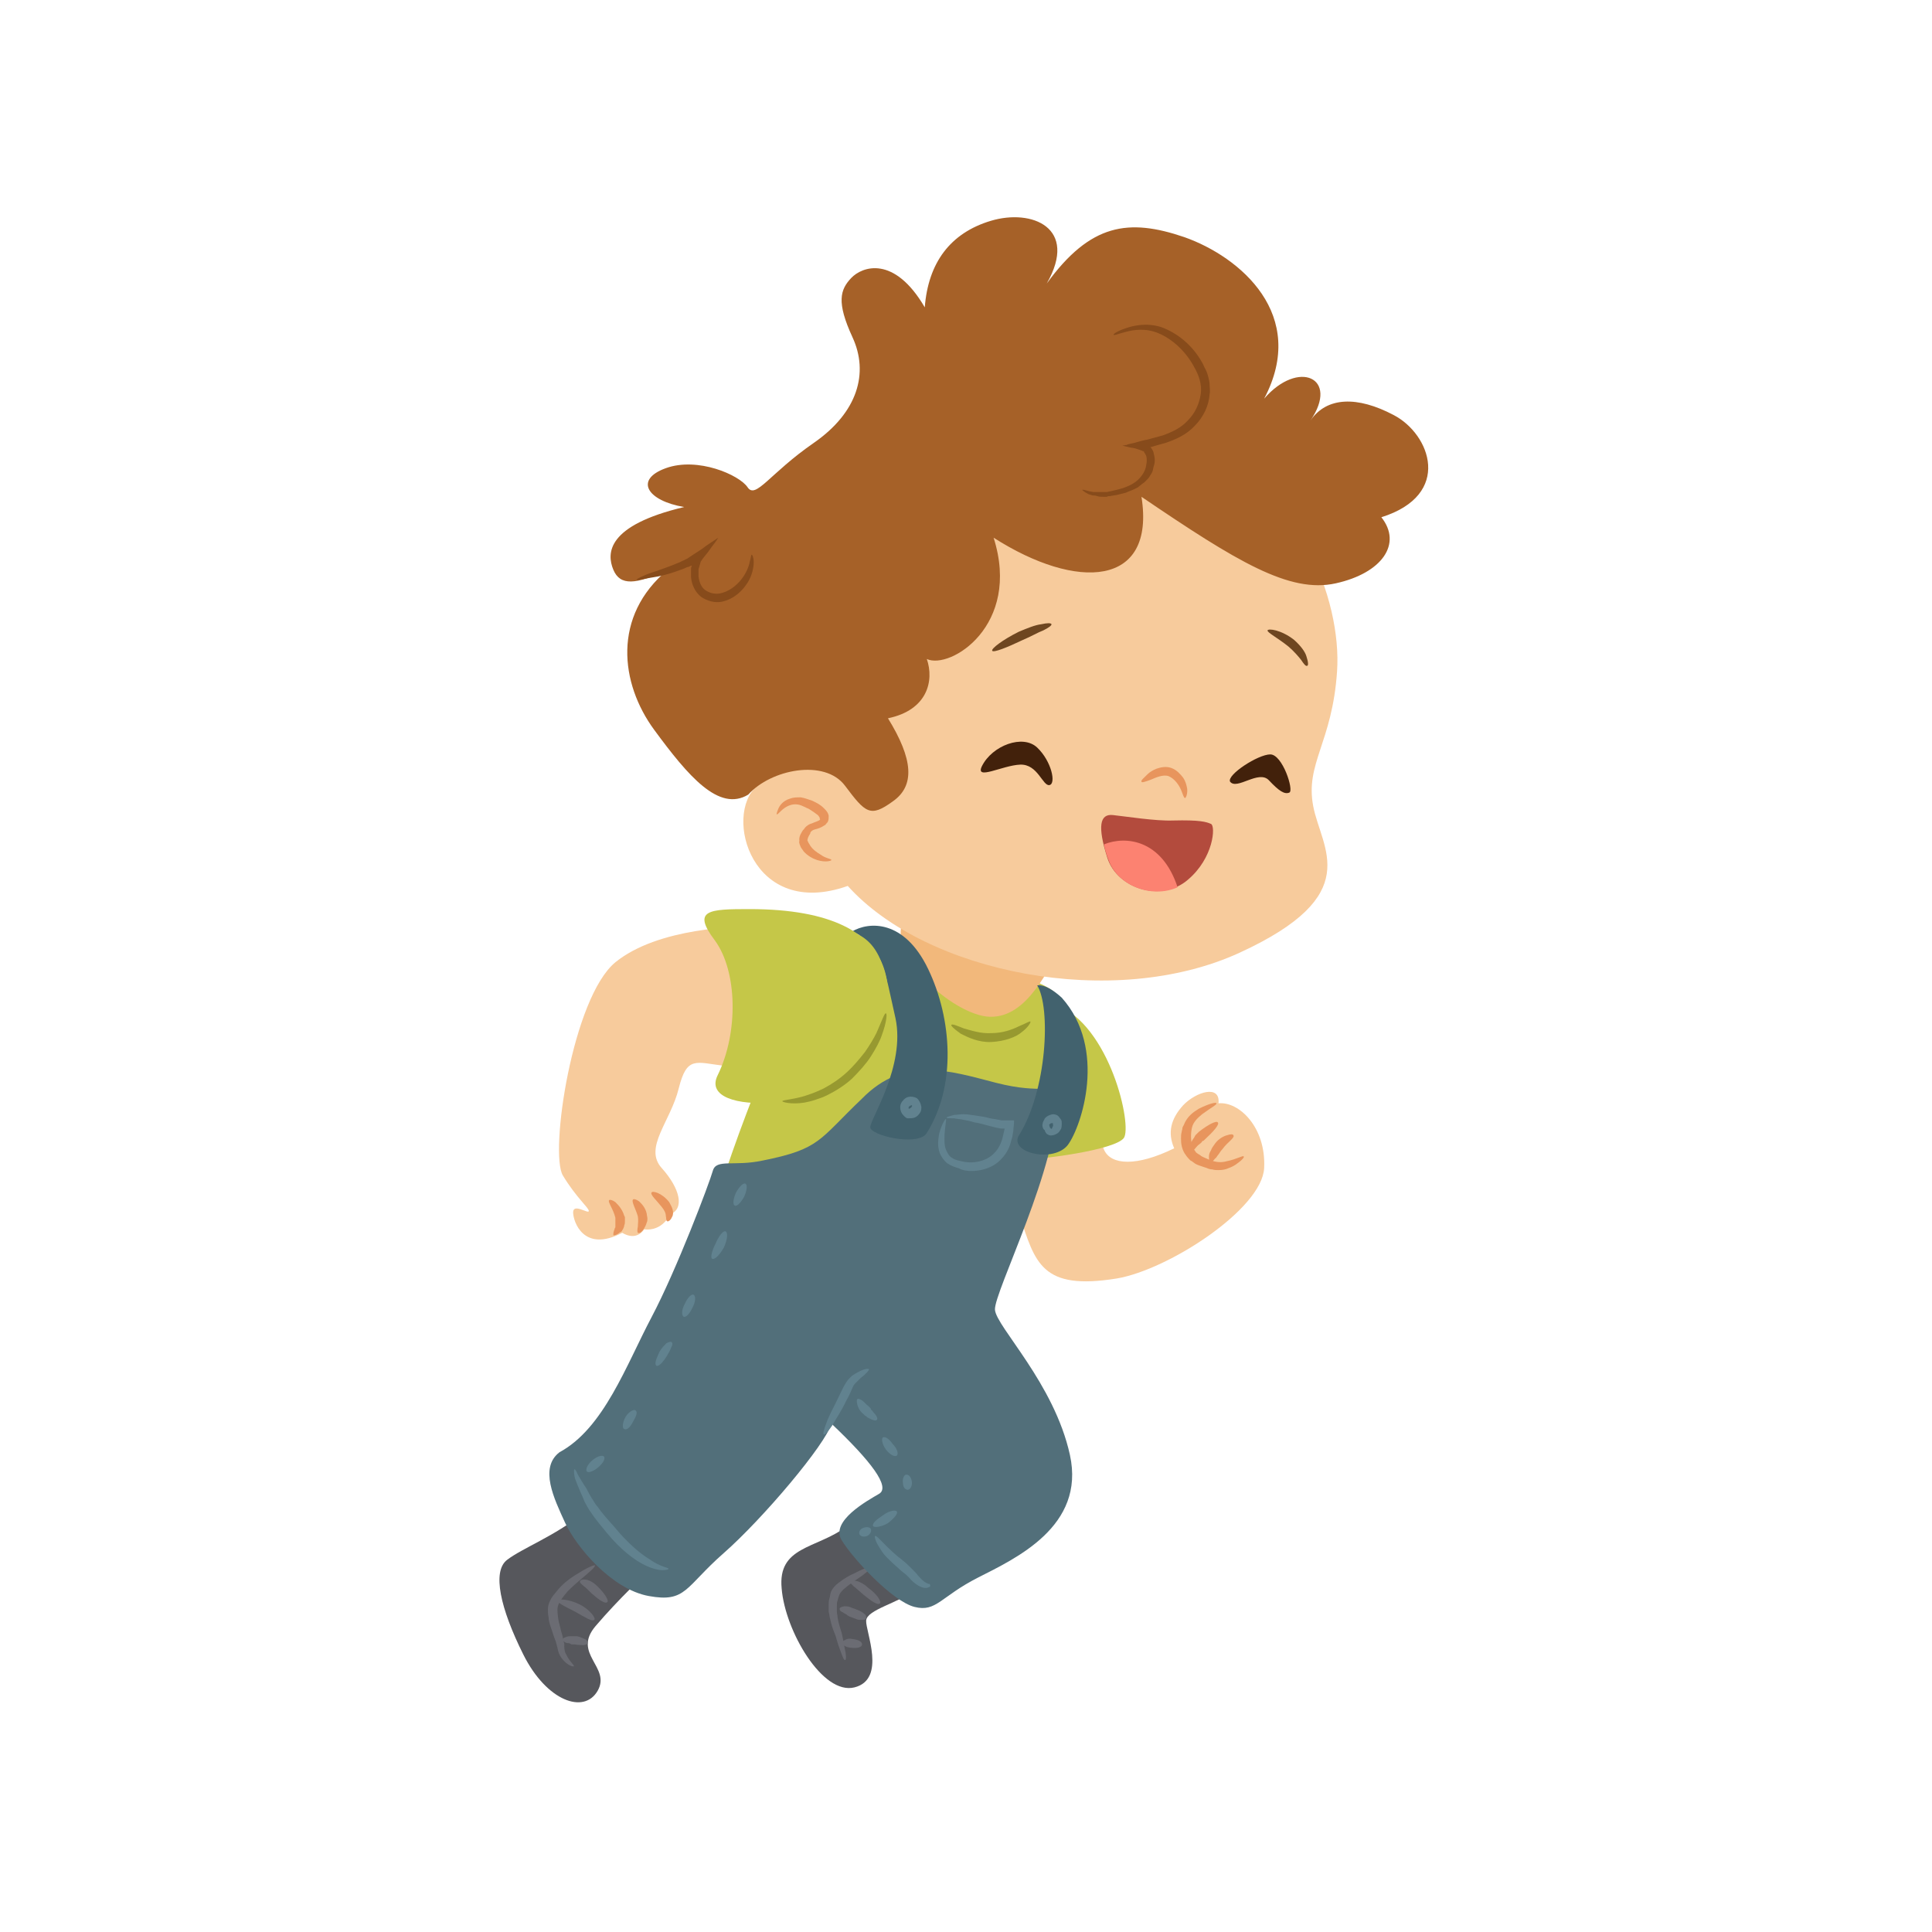 <?xml version="1.0" encoding="utf-8"?>
<!-- Generator: Adobe Illustrator 22.0.0, SVG Export Plug-In . SVG Version: 6.00 Build 0)  -->
<svg version="1.1" id="Layer_1" xmlns="http://www.w3.org/2000/svg" xmlns:xlink="http://www.w3.org/1999/xlink" x="0px" y="0px"
	 viewBox="0 0 283.5 283.5" style="enable-background:new 0 0 283.5 283.5;" xml:space="preserve">
<style type="text/css">
	.st0{fill:#56575C;}
	.st1{fill:#F7CB9C;}
	.st2{fill:#C5C748;}
	.st3{fill:#6B6C73;}
	.st4{fill:#526F7A;}
	.st5{fill:#F2B87B;}
	.st6{fill:#B34B3D;}
	.st7{fill:#A66128;}
	.st8{fill:#42210B;}
	.st9{fill:#E8955D;}
	.st10{fill:#6E4620;}
	.st11{fill:#42626E;}
	.st12{fill:#61828F;}
	.st13{fill:#FC8271;}
	.st14{fill:#979930;}
	.st15{fill:#874B1B;}
</style>
<g>
	<path class="st0" d="M124.1,224.1c-4.4,3.2-10,2.8-9.4,9c0.5,6.2,6,15.7,10.7,14.5c4.7-1.2,1.6-8.2,1.7-9.8
		c0.1-1.6,4.8-2.6,7.2-4.5C136.7,231.3,124.1,224.1,124.1,224.1z"/>
	<path class="st1" d="M149.6,178.3c2.3,7,3.2,11.1,14.3,9.3c7.6-1.3,21.3-10.2,21.6-16.2c0.3-6-3.7-9.8-6.7-9.5
		c0.3-2.8-3.3-1.7-5.2,0.3c-1.8,2-2.3,4-1.3,6.3c-5.5,2.7-9.3,2.5-10.3,0.2c-1-2.3-2.2-10.8-2.2-10.8S144.8,159.7,149.6,178.3z"/>
	<path class="st2" d="M147.1,170.4c6.3-0.2,16.5-1.7,17.8-3.4c1.3-1.7-2-16.6-10-19.6C146,144.2,146.1,165.7,147.1,170.4z"/>
	<path class="st2" d="M106.4,172.2c2.6-8,6.1-16.2,7.3-19.6c8.1-23.8,17.2-12.8,19.3-13.2c2.2-0.3,20,3.7,22,6.5
		c2,2.8,2.5,16-5,27.3C142.5,184.6,109.9,187.5,106.4,172.2z"/>
	<path class="st0" d="M85.5,222.1c-4.1,3.3-8.9,5.1-11.1,6.8s-1,7.1,2.4,13.9s8.9,8.8,10.9,5.3s-3.8-5.4-0.3-9.5s7.3-7.6,7.3-7.6
		L85.5,222.1z"/>
	<g>
		<path class="st3" d="M84.2,244.5c0,0.1-0.9,0-1.8-1.2l0,0c-0.3-0.4-0.5-0.9-0.6-1.5c0-0.1-0.1-0.3-0.1-0.4c0-0.1-0.1-0.2-0.1-0.4
			c-0.1-0.3-0.2-0.5-0.3-0.8c-0.2-0.6-0.4-1.2-0.6-1.8c-0.1-0.4-0.2-0.7-0.2-1.1c-0.1-0.4-0.1-0.8-0.1-1.2c0-0.7,0.4-1.5,0.8-2
			c0.4-0.5,0.8-1,1.2-1.4c0.8-0.8,1.7-1.4,2.4-1.8c1.4-0.9,2.4-1.3,2.5-1.2c0.1,0.2-0.7,0.9-1.9,1.9c-0.6,0.5-1.4,1.2-2.1,1.9
			c-0.3,0.4-0.7,0.8-1,1.3c-0.3,0.4-0.5,0.9-0.5,1.4c0,0.6,0.1,1.3,0.2,1.8c0.2,0.7,0.3,1.3,0.5,1.9c0.1,0.3,0.1,0.6,0.2,0.9
			c0,0.2,0.1,0.3,0.1,0.4c0,0.1,0,0.3,0,0.4c0,0.5,0.1,0.9,0.3,1.2l0,0C83.6,243.9,84.3,244.3,84.2,244.5z"/>
	</g>
	<g>
		<path class="st3" d="M86.2,241.2c-0.1,0.1-0.4,0.2-0.6,0.2c-0.3,0-0.7,0-1.3-0.1c0.1,0,0,0-0.1,0l-0.2,0c-0.1,0-0.2,0-0.3-0.1
			c-0.2-0.1-0.4-0.1-0.5-0.1c-0.3-0.1-0.5-0.2-0.6-0.4c-0.1-0.2,0.1-0.4,0.5-0.5c0.2-0.1,0.4-0.1,0.7-0.1c0.1,0,0.3,0,0.4,0l0.2,0
			c0.1,0,0.1,0,0.3,0c0.4,0.1,0.9,0.3,1.3,0.5C86.2,240.8,86.3,241.1,86.2,241.2z"/>
	</g>
	<g>
		<path class="st3" d="M87.2,237.7c-0.3,0.3-1.4-0.4-2.8-1.2c-1.4-0.7-2.6-1.3-2.6-1.6c0.1-0.3,1.5-0.3,3.2,0.5
			C86.6,236.2,87.5,237.5,87.2,237.7z"/>
	</g>
	<g>
		<path class="st3" d="M89.1,235.1c-0.3,0.3-1.3-0.4-2.3-1.3c-0.5-0.5-0.9-0.9-1.2-1.1c-0.3-0.3-0.5-0.4-0.5-0.6
			c0-0.2,0.3-0.4,0.9-0.3c0.6,0.1,1.2,0.5,1.7,1C88.8,233.9,89.4,234.9,89.1,235.1z"/>
	</g>
	<g>
		<path class="st3" d="M124,243.6c-0.2,0-0.4-0.6-0.8-1.7c-0.2-0.5-0.4-1.2-0.6-1.9c-0.3-0.7-0.6-1.5-0.8-2.5l0,0
			c-0.1-0.3-0.1-0.7-0.2-1c0-0.3,0-0.7,0-1c0-0.3,0-0.6,0.1-0.9c0.1-0.3,0.1-0.6,0.2-0.9c0.2-0.6,0.7-1.1,1.1-1.4
			c0.9-0.7,1.6-1.1,2.3-1.4c1.3-0.7,2.2-1,2.3-0.8c0.1,0.2-0.6,0.8-1.8,1.6c-0.6,0.4-1.3,0.9-2,1.5c-0.3,0.3-0.6,0.6-0.7,1
			c-0.1,0.2-0.1,0.4-0.2,0.7c-0.1,0.2-0.1,0.5-0.1,0.8c0,0.3,0,0.6,0,0.8c0,0.3,0.1,0.5,0.1,0.8l0,0c0.1,0.8,0.4,1.6,0.6,2.3
			c0.2,0.8,0.3,1.5,0.4,2C124.2,242.9,124.2,243.6,124,243.6z"/>
	</g>
	<g>
		<path class="st3" d="M126.5,241.3c0,0.4-0.7,0.6-1.5,0.5c-0.3,0-0.7-0.1-0.9-0.2c-0.2-0.1-0.4-0.2-0.5-0.4c-0.1-0.2,0-0.4,0.3-0.5
			c0.3-0.2,0.7-0.3,1.1-0.2C126,240.6,126.5,240.9,126.5,241.3z"/>
	</g>
	<g>
		<path class="st3" d="M127,237.6c-0.1,0.1-0.2,0.1-0.3,0.1c-0.1,0-0.2,0-0.4,0c-0.2,0-0.4,0-0.6-0.1c-0.3-0.1-0.5-0.2-0.8-0.3
			c-0.3-0.1-0.5-0.2-0.7-0.4c-0.2-0.1-0.4-0.2-0.5-0.3c-0.3-0.1-0.5-0.3-0.5-0.5c0-0.2,0.2-0.3,0.7-0.4c0.2,0,0.5,0,0.8,0.1
			c0.2,0.1,0.5,0.2,0.8,0.3c0.2,0.1,0.5,0.2,0.7,0.3c0.2,0.1,0.4,0.2,0.6,0.4c0.2,0.1,0.3,0.3,0.3,0.4
			C127.1,237.4,127.1,237.5,127,237.6z"/>
	</g>
	<g>
		<path class="st3" d="M129.1,235.3c-0.3,0.3-1.3-0.4-2.4-1.3c-0.6-0.5-1-0.9-1.4-1.2c-0.3-0.3-0.6-0.5-0.5-0.7
			c0-0.2,0.4-0.2,0.9-0.1c0.5,0.1,1.2,0.5,1.7,1C128.8,234,129.4,235.1,129.1,235.3z"/>
	</g>
	<path class="st4" d="M111.9,170.3c-4.2,0.9-6.8-0.3-7.3,1.5s-5.3,14.5-9,21.5s-7,16.3-13.5,19.8c-3,2.3-0.8,6.8,0.8,10.3
		s6.8,9.8,12.3,10.8s5.3-1.3,11-6.3s15-16,15.8-19c5.8,5.5,8.7,9.3,7,10.3c-1.7,1-7.2,4-5.5,6.8s7.5,9,10.7,9.8s3.8-1.5,9.3-4.3
		s15.8-7.5,13.5-18s-10.8-18.8-11-21.3s9.5-21.5,9-31c-0.5-2.5-1.8-0.5-8.8-2.3s-13.5-4-19.7,2.3
		C120.1,167.3,120.4,168.6,111.9,170.3z"/>
	<path class="st5" d="M133,134.3c-3.9,5.1,6.8,14.8,12.3,14.9s8.5-7,11-11.3C158.7,133.6,133,134.3,133,134.3z"/>
	<path class="st1" d="M111.1,115.3c-5,4.3-0.8,19.7,13.3,14.7c11.5,12.8,39,18.3,57.5,9.8s12-15.2,10.8-21.5s2.8-9.3,3.5-19.8
		s-5.5-27.3-22-35S111.9,91.3,111.1,115.3z"/>
	<path class="st6" d="M172.1,120.4c-2.5,0.1-6.9-0.6-8.8-0.8s-2.3,1.6-0.8,6.3c1.5,4.6,8,6.5,11.8,3.2c3.8-3.2,4.1-7.9,3.4-8.2
		S176.1,120.3,172.1,120.4z"/>
	<path class="st7" d="M109.8,116.6c3.3-3.7,11.2-5.3,14.2-1.3s3.7,4.7,7,2.3c3.3-2.3,3-6.2-0.7-12.2c5.8-1.2,6.8-5.5,5.7-8.7
		c3.4,1.6,13.9-4.9,9.8-17.8c12.2,7.8,23.8,7.3,21.7-6c14,9.5,21.7,14.2,28.5,12.7c6.8-1.5,9.8-5.8,6.7-9.7
		c10.5-3.3,7.2-12.2,1.8-15c-5.3-2.8-9.8-2.7-12.2,0.8c4.3-6.3-1.8-9-6.8-3.2c6.5-12.3-3.5-20.8-11.7-23.7c-8.2-2.8-13.8-2-20.2,6.8
		c4.7-8.2-2.2-11-8.2-9.2s-9.2,6.2-9.7,12.7c-4.5-7.7-9.2-6-10.8-4.3s-2.2,3.5,0.2,8.7s0.8,11-5.7,15.5s-8.5,8.3-9.7,6.5
		s-7.3-4.5-12-2.8s-2.7,4.8,2.7,5.7C89,77.1,89,81.2,90,83.6s3.3,2.2,8,0c-8.2,6.8-7,16.7-2,23.5C101,113.9,105.5,119.2,109.8,116.6
		z"/>
	<path class="st8" d="M144.1,112.4c1.5-3,6-4.7,8.1-2.7s2.8,5.3,1.8,5.5s-1.7-3.1-4.3-3S143,114.6,144.1,112.4z"/>
	<path class="st8" d="M180.5,114.7c1,1.3,4.2-1.8,5.7-0.2s2.3,2.1,3,1.8s-1-5.6-2.8-5.6S180,113.7,180.5,114.7z"/>
	<g>
		<path class="st9" d="M173.9,117.1c-0.2,0-0.3-0.5-0.6-1.2c-0.3-0.7-0.9-1.6-1.8-2c-0.8-0.3-1.9,0.2-2.6,0.5
			c-0.8,0.3-1.4,0.5-1.4,0.3c-0.1-0.2,0.3-0.5,0.9-1.1c0.3-0.3,0.8-0.6,1.3-0.8c0.6-0.2,1.4-0.4,2.2-0.1c0.8,0.3,1.3,0.9,1.7,1.4
			c0.4,0.6,0.5,1.1,0.6,1.6C174.3,116.5,174,117.1,173.9,117.1z"/>
	</g>
	<g>
		<path class="st10" d="M154.3,91.6c0,0.2-0.4,0.5-1.2,0.9c-0.8,0.3-1.8,0.9-3,1.4c-2.3,1.1-4.3,1.9-4.5,1.6
			c-0.2-0.3,1.5-1.6,3.9-2.8c1.2-0.5,2.4-1,3.3-1.1C153.7,91.4,154.2,91.4,154.3,91.6z"/>
	</g>
	<g>
		<path class="st10" d="M191.8,97.7c-0.2,0.1-0.5-0.3-0.9-0.9c-0.4-0.5-1-1.2-1.8-1.9c-1.6-1.3-3.2-2.1-3.1-2.4
			c0.1-0.3,2-0.1,3.9,1.4c0.9,0.8,1.6,1.7,1.8,2.4C192,97.2,192,97.7,191.8,97.7z"/>
	</g>
	<path class="st11" d="M125,136.7c2.5-1.5,7.7-1.8,11.2,5.5c3.5,7.3,4.2,17.2-0.3,24.2c-1.5,1.8-8.2,0.2-8.2-1c0-1.2,5.2-9,3.7-16
		C129.8,142.4,129.5,138.4,125,136.7z"/>
	<path class="st11" d="M152.2,144.6c2,3.2,1.5,15.5-2.8,22.2c-1,2.5,5.3,3.8,7.3,1.2c2-2.7,5.8-14.1-0.9-21.6
		C153.4,144.2,152.2,144.6,152.2,144.6z"/>
	<path class="st1" d="M111.6,135.9c-3.4,0-15,0.2-21.3,5.3c-6.3,5.2-9.7,28-7.7,31.3s3.8,4.7,3.8,5.2s-2.3-1.2-2.3,0.2
		c0,1.3,1.5,6,7.2,3c2.2,1.3,3.2-0.5,3.2-0.5c2.8,0.3,3.8-2.2,3.8-2.2c2.2-0.8,1.5-3.8-1.2-6.8s1.3-6.8,2.5-11.7
		c1.2-4.8,2.5-3.8,6.7-3.3s16.8,2.2,17.8-6.5C125.1,141.2,115.5,135.9,111.6,135.9z"/>
	<path class="st2" d="M110,133.4c-6,0-8.5,0.1-5.1,4.6c3.3,4.5,3.5,13.5,0.4,19.8c-3.1,6.3,17.8,5.1,22.1-2.4
		C131.7,148,134.6,133.4,110,133.4z"/>
	<g>
		<path class="st12" d="M132.8,162.4c0,0,0,0.1,0,0.2c0,0.1,0,0.2,0,0.2c-0.1,0,0,0,0,0c0,0,0,0,0.1,0c0,0,0,0,0,0c0,0,0.1,0,0.2,0
			c0.1,0,0.3-0.1,0.5-0.2c0.4-0.3,0.2-0.5,0.1-0.4c0,0-0.3,0.1-0.3,0.2c-0.1,0-0.1,0.3,0,0.4c0,0.1,0,0,0.1,0.1c0,0,0.2,0,0.2,0
			c0.1,0,0.2-0.1,0.2-0.3c0-0.2-0.1-0.4-0.1-0.5c0-0.1-0.2-0.1-0.3,0l-0.1,0c-0.1-0.1-0.4,0.3-0.5,0.6c-0.1,0.3-0.3,0.4-0.3,0.3
			c-0.1,0-0.1-0.2-0.1-0.5c0-0.1,0-0.3,0-0.5c0-0.2,0.2-0.6,0.6-0.8c0,0-0.1,0-0.1,0c0.3-0.2,0.8-0.4,1.4-0.1
			c0.5,0.3,0.7,0.8,0.8,1.3c0,0.3,0,0.6-0.2,0.9c-0.2,0.3-0.5,0.6-0.8,0.7c-0.3,0.1-0.6,0.1-1,0.1c-0.2,0-0.4-0.2-0.5-0.3
			c-0.1-0.1-0.3-0.3-0.4-0.5c-0.3-0.6-0.3-1.3,0.2-1.8c0.4-0.5,0.9-0.7,1.7-0.5c0.2,0.1,0.3,0.1,0.4,0.2c0.1,0.1,0.2,0.2,0.3,0.4
			c0.2,0.3,0.1,0.6,0.1,0.9c-0.1,0.6-0.6,0.8-0.9,1c-0.3,0.1-0.6,0.2-0.9,0.1c-0.1,0-0.3-0.1-0.4-0.1c-0.1-0.1-0.3-0.3-0.3-0.4
			c0-0.3,0.2-0.4,0.3-0.4C132.7,162.4,132.8,162.4,132.8,162.4z"/>
	</g>
	<g>
		<path class="st12" d="M153.8,164.9c0.1,0,0.1,0.1,0.2,0.3c0,0.2,0.1,0.3,0.2,0.4c0.1,0.1,0.2,0,0.2-0.1c0,0,0-0.1,0.1-0.2
			c0-0.1,0.1-0.2,0-0.3c0-0.2,0-0.1,0-0.2c-0.1,0-0.3,0-0.4,0.1l-0.1,0.1c-0.4,0.2-0.5,0.8-0.7,0.8c-0.1,0-0.2-0.1-0.3-0.4
			c0-0.1-0.1-0.3,0-0.5c0-0.2,0.1-0.4,0.3-0.7l-0.1,0.1c0.2-0.4,0.7-0.7,1.3-0.8c0.3,0,0.7,0.1,0.9,0.4c0.1,0.1,0.2,0.3,0.3,0.4
			c0.1,0.2,0.1,0.3,0.1,0.5c0,0.4,0,0.8-0.2,1c-0.1,0.2-0.2,0.3-0.3,0.4c-0.1,0.1-0.3,0.2-0.5,0.3c-0.3,0.1-0.7,0.2-1,0
			c-0.3-0.1-0.4-0.4-0.5-0.6c-0.1-0.5,0.1-0.9,0.2-1C153.6,164.9,153.7,164.9,153.8,164.9z"/>
	</g>
	<g>
		<path class="st12" d="M127.5,200.9c0.1,0.1-0.4,0.7-1.2,1.3c-0.2,0.2-0.4,0.4-0.6,0.6c-0.1,0.1-0.2,0.2-0.3,0.3
			c-0.1,0.1-0.2,0.3-0.2,0.3c-0.3,0.7-0.6,1.4-1,2.1c-0.7,1.5-1.6,2.8-2.1,3.7c-0.6,0.9-1.1,1.4-1.2,1.3c-0.2-0.1,0-0.7,0.4-1.8
			c0.4-1.1,1.1-2.3,1.8-3.8c0.4-0.8,0.7-1.5,1.1-2.1c0.2-0.3,0.3-0.4,0.4-0.5c0.1-0.1,0.3-0.3,0.4-0.4c0.3-0.2,0.6-0.4,0.8-0.5
			C126.7,200.9,127.3,200.8,127.5,200.9z"/>
	</g>
	<g>
		<path class="st12" d="M107.8,176.9c-0.3-0.2-0.2-1,0.2-1.9c0.5-0.9,1.1-1.5,1.4-1.3c0.3,0.2,0.2,1-0.2,1.9
			C108.7,176.5,108.1,177.1,107.8,176.9z"/>
	</g>
	<g>
		<path class="st12" d="M104.5,184.7c-0.3-0.1,0-1.3,0.5-2.2c0.4-1,1.1-2,1.5-1.8c0.3,0.2,0.3,1.1-0.3,2.4
			C105.5,184.3,104.8,184.9,104.5,184.7z"/>
	</g>
	<g>
		<path class="st12" d="M100.3,193.2c-0.3-0.2-0.3-1,0.2-1.9c0.4-0.9,1-1.5,1.3-1.3c0.3,0.2,0.3,1-0.2,1.9
			C101.2,192.8,100.6,193.4,100.3,193.2z"/>
	</g>
	<g>
		<path class="st12" d="M96.3,200.4c-0.3-0.3,0-1,0.5-2.1c0.3-0.5,0.7-0.9,1-1.2c0.4-0.2,0.7-0.3,0.8-0.1c0.1,0.1,0.1,0.4-0.1,0.7
			c-0.1,0.3-0.3,0.7-0.6,1.2c-0.3,0.5-0.6,0.9-0.9,1.2C96.7,200.4,96.4,200.5,96.3,200.4z"/>
	</g>
	<g>
		<path class="st12" d="M91.6,209.7c-0.3-0.1-0.3-0.9,0.2-1.8c0.5-0.8,1.3-1.2,1.5-0.9c0.3,0.3,0,0.9-0.4,1.6
			C92.5,209.4,92,209.9,91.6,209.7z"/>
	</g>
	<g>
		<path class="st12" d="M86.1,215.9c-0.2-0.3,0.1-1,0.8-1.6c0.7-0.6,1.4-0.8,1.7-0.6c0.3,0.3-0.1,1-0.8,1.6
			C87.1,215.9,86.3,216.2,86.1,215.9z"/>
	</g>
	<g>
		<path class="st12" d="M128.6,208.4c-0.2,0.1-0.4,0-0.7-0.1c-0.2-0.1-0.4-0.2-0.6-0.3c-0.1-0.1-0.2-0.2-0.4-0.3
			c-0.1-0.1-0.2-0.2,0,0l-0.2-0.2c-0.6-0.5-0.8-1-0.9-1.4c-0.1-0.4-0.1-0.7,0-0.8c0.1-0.1,0.4,0,0.7,0.2c0.3,0.2,0.6,0.6,1,0.9
			l0.1,0.1c0.2,0.2,0.2,0.2,0.2,0.3c0.1,0.1,0.1,0.2,0.2,0.2c0.1,0.2,0.3,0.4,0.4,0.5C128.8,208,128.8,208.3,128.6,208.4z"/>
	</g>
	<g>
		<path class="st12" d="M131.6,213.6c-0.3,0.2-1-0.1-1.6-0.9c-0.6-0.8-0.7-1.7-0.4-1.8c0.4-0.1,0.9,0.3,1.4,1
			C131.6,212.5,131.9,213.3,131.6,213.6z"/>
	</g>
	<g>
		<path class="st12" d="M133.1,218.6c-0.4-0.1-0.6-0.5-0.6-1c-0.1-0.5,0.1-1.1,0.4-1.2c0.4-0.1,0.8,0.3,0.9,1
			C133.9,218.1,133.5,218.7,133.1,218.6z"/>
	</g>
	<g>
		<path class="st12" d="M128.1,223.9c-0.1-0.4,0.5-0.9,1.4-1.5c0.9-0.7,1.9-0.9,2.1-0.6c0.2,0.3-0.4,1-1.3,1.7
			C129.3,224.1,128.2,224.2,128.1,223.9z"/>
	</g>
	<g>
		<path class="st12" d="M126.1,225.1c-0.1-0.4,0.2-0.8,0.6-0.9c0.5-0.2,1-0.1,1.1,0.2c0.1,0.3-0.1,0.8-0.6,1
			C126.7,225.6,126.2,225.4,126.1,225.1z"/>
	</g>
	<g>
		<path class="st12" d="M138.8,164.2c0.1,0-0.1,0.9-0.2,2.3c0,0.7-0.1,1.6,0.3,2.4c0.2,0.4,0.4,0.8,0.8,1c0.4,0.3,0.9,0.4,1.4,0.5
			l0,0l0,0c1.5,0.4,3.6,0.1,4.8-1.2c0.6-0.6,1-1.4,1.2-2.2c0.1-0.4,0.2-0.8,0.3-1.3c0-0.1,0-0.1,0-0.1l0,0c0,0,0,0,0,0l0,0l-0.2,0
			l-0.3,0c-0.2,0-0.4-0.1-0.6-0.1c-0.4-0.1-0.8-0.2-1.2-0.3c-0.7-0.2-1.4-0.4-2.1-0.5c-0.6-0.2-1.2-0.3-1.7-0.4
			c-0.5-0.1-0.9-0.1-1.3-0.2c-0.7,0-1.1,0-1.1-0.1c0-0.1,0.4-0.2,1.1-0.4c0.4,0,0.8-0.1,1.4-0.1c0.5,0,1.1,0.1,1.8,0.2
			c0.7,0.1,1.4,0.2,2.1,0.4c0.4,0.1,0.8,0.1,1.1,0.2c0.2,0,0.4,0.1,0.6,0.1c0.2,0,0.5,0,0.8,0l0.6,0l0.3,0l0.1,0l0,0.1l0,0.2
			c0,0.4-0.1,0.8-0.1,1.2c-0.1,0.5-0.1,0.9-0.3,1.4c-0.2,1-0.7,2-1.5,2.8c-0.8,0.9-2,1.4-3,1.6c-1.1,0.2-2.2,0.2-3.1-0.2l0.1,0
			c-0.7-0.2-1.3-0.4-1.9-0.8c-0.5-0.4-0.9-1-1.1-1.5c-0.4-1.1-0.2-2.1-0.1-2.8C138.2,164.9,138.7,164.2,138.8,164.2z"/>
	</g>
	<g>
		<path class="st9" d="M182.5,169.7c0.1,0.1-0.1,0.3-0.4,0.6c-0.4,0.3-0.9,0.8-1.8,1.1c-0.4,0.2-0.9,0.3-1.5,0.3
			c-0.3,0-0.6,0-0.9-0.1c-0.3,0-0.6-0.1-0.8-0.2c-0.3-0.1-0.6-0.2-0.9-0.3c-0.3-0.1-0.6-0.2-0.9-0.4l-0.4-0.3l-0.2-0.1
			c-0.1-0.1-0.2-0.2-0.2-0.2c-0.3-0.3-0.5-0.6-0.7-0.9c-0.4-0.7-0.5-1.4-0.5-2.1c0-0.3,0-0.7,0.1-1c0-0.2,0.1-0.3,0.1-0.5
			c0-0.2,0.1-0.3,0.2-0.5c0.5-1.3,1.4-1.9,2.2-2.4c1.6-0.8,2.6-1,2.6-0.8c0.1,0.2-0.9,0.7-2.1,1.6c-0.6,0.5-1.3,1.1-1.5,2
			c-0.2,0.9-0.2,2.1,0.2,3c0.1,0.2,0.3,0.4,0.4,0.6c0.1,0.1,0.4,0.3,0.6,0.4c0.2,0.2,0.5,0.3,0.7,0.4c0.2,0.1,0.5,0.2,0.7,0.3
			c1,0.4,1.8,0.4,2.5,0.2C181.5,170.1,182.4,169.5,182.5,169.7z"/>
	</g>
	<g>
		<path class="st9" d="M181,166.6c0.2,0.4-0.9,1-1.6,2c-0.2,0.2-0.4,0.5-0.6,0.8c-0.2,0.2-0.3,0.5-0.5,0.6c-0.3,0.3-0.4,0.6-0.6,0.6
			c-0.1,0-0.2-0.1-0.2-0.2c-0.1-0.2-0.1-0.4-0.1-0.7c0-0.3,0.1-0.6,0.3-0.9c0.1-0.3,0.3-0.6,0.6-1c0.5-0.7,1.3-1.1,1.7-1.2
			C180.6,166.4,180.9,166.4,181,166.6z"/>
	</g>
	<g>
		<path class="st9" d="M178.7,164.7c0.3,0.3-0.7,1.4-1.9,2.5l-0.2,0.2c0,0-0.1,0-0.1,0l-0.1,0.1c-0.1,0.2-0.3,0.3-0.4,0.4
			c-0.3,0.2-0.4,0.4-0.6,0.6c-0.3,0.3-0.3,0.5-0.5,0.7c-0.1,0-0.2,0-0.3-0.2c-0.1-0.2-0.1-0.5,0-0.9c0.1-0.3,0.3-0.7,0.5-1
			c0.1-0.1,0.2-0.3,0.3-0.5l0.1-0.1c0.1-0.1,0.1-0.1,0.2-0.2l0.2-0.2C177.3,165,178.5,164.4,178.7,164.7z"/>
	</g>
	<g>
		<path class="st9" d="M90,181.2c0-0.2,0-0.4,0.2-0.9c0-0.1,0.1-0.2,0.1-0.2c0,0,0,0,0-0.1c0-0.1,0-0.2,0-0.4c0-0.1,0-0.3,0-0.5
			l0-0.3c0-0.1,0,0,0,0l0-0.1c-0.3-1.3-1.2-2.4-0.9-2.6c0.1-0.1,0.5,0,0.9,0.3c0.4,0.4,1,1,1.3,2l0.1,0.2l0,0.3c0,0.1,0,0.2,0,0.3
			c0,0.2,0,0.4-0.1,0.6c0,0.2-0.1,0.4-0.2,0.6c-0.1,0.1-0.1,0.2-0.2,0.3c-0.1,0.1-0.1,0.1-0.2,0.1c-0.2,0.2-0.4,0.3-0.6,0.4
			C90.1,181.3,90,181.3,90,181.2z"/>
	</g>
	<g>
		<path class="st9" d="M93.6,180.9c-0.1-0.1-0.1-0.5,0-0.9c0-0.5,0.1-0.9,0-1.5c-0.3-1.1-1-2.2-0.7-2.5c0.1-0.1,0.5,0,0.9,0.3
			c0.4,0.4,0.9,0.9,1.1,1.8c0,0.2,0.1,0.5,0.1,0.7c0,0.2,0,0.4-0.1,0.6c-0.1,0.4-0.3,0.7-0.4,0.9C94.1,180.9,93.8,181,93.6,180.9z"
			/>
	</g>
	<g>
		<path class="st9" d="M97.9,179.2c-0.2-0.1-0.1-0.4-0.2-0.8c0-0.4-0.2-0.8-0.6-1.3c-0.8-1-1.7-1.8-1.5-2.1c0.1-0.3,1.5,0,2.6,1.4
			c0.2,0.4,0.4,0.7,0.5,1.1c0.1,0.4,0.1,0.8-0.1,1.1C98.4,179.1,98,179.3,97.9,179.2z"/>
	</g>
	<path class="st13" d="M172.8,130.2c-2.3-7-7.6-7.6-10.8-6.3c0.1,0.6,0.3,1.3,0.6,2.1C163.9,130,169,131.9,172.8,130.2z"/>
	<g>
		<path class="st14" d="M130,148.7c0.2,0,0.1,1.3-0.6,3.2c-0.3,0.9-0.9,2-1.6,3.1c-0.7,1.1-1.7,2.2-2.8,3.3c-1.1,1-2.4,1.8-3.6,2.4
			c-0.6,0.3-1.2,0.5-1.8,0.7c-0.6,0.2-1.1,0.3-1.6,0.4c-2,0.3-3.2-0.1-3.2-0.2c0-0.2,1.2-0.2,3-0.7c0.4-0.1,0.9-0.3,1.5-0.5
			c0.5-0.2,1-0.4,1.6-0.7c1.1-0.6,2.2-1.3,3.3-2.3c1.1-1,1.9-2,2.7-3c0.7-1,1.3-2,1.7-2.8C129.4,149.8,129.8,148.6,130,148.7z"/>
	</g>
	<g>
		<path class="st14" d="M151.2,149.9c0.1,0.1-0.3,0.8-1.2,1.5c-0.9,0.8-2.6,1.4-4.5,1.5c-1.9,0.1-3.5-0.7-4.5-1.2
			c-1-0.7-1.5-1.2-1.4-1.3c0.1-0.2,0.8,0.1,1.8,0.5c1.1,0.3,2.5,0.8,4.1,0.7c1.6,0,3-0.5,4-1C150.5,150.2,151.1,149.8,151.2,149.9z"
			/>
	</g>
	<g>
		<path class="st9" d="M122,126.2c0,0.1-0.8,0.4-2.1,0c-0.6-0.2-1.4-0.6-2-1.3c-0.1-0.2-0.3-0.4-0.4-0.6c-0.1-0.3-0.3-0.6-0.2-0.9
			c-0.1-0.7,0.3-1.2,0.6-1.7l0,0.1c0.3-0.6,0.9-0.9,1.3-1c0.4-0.2,0.9-0.3,1.1-0.5c0,0,0,0,0,0c0,0,0.1-0.1,0-0.1c0,0,0-0.1,0-0.1
			c0-0.1-0.1-0.3-0.3-0.5c-0.4-0.3-0.8-0.6-1.3-0.9c-0.5-0.2-1-0.5-1.4-0.6c-0.4-0.1-0.8-0.1-1.2,0c-0.7,0.2-1.2,0.6-1.5,0.9
			c-0.3,0.3-0.5,0.5-0.6,0.5c-0.1,0,0-0.3,0.2-0.8c0.2-0.5,0.7-1.2,1.7-1.5c0.5-0.2,1-0.2,1.6-0.2c0.6,0.1,1.1,0.3,1.7,0.5
			c0.6,0.3,1.1,0.5,1.7,1.1c0.3,0.3,0.6,0.6,0.7,1.1c0,0.3,0,0.6-0.1,0.8c0,0.1-0.1,0.2-0.2,0.3c-0.1,0.1-0.2,0.3-0.3,0.3
			c-0.6,0.4-1,0.5-1.4,0.6c-0.4,0.1-0.6,0.3-0.7,0.5l0,0.1c-0.2,0.3-0.4,0.7-0.4,0.9c-0.1,0.1,0.1,0.3,0.1,0.4
			c0.1,0.2,0.2,0.3,0.3,0.5c0.4,0.6,1,1,1.5,1.3C121.2,126,122,126,122,126.2z"/>
	</g>
	<g>
		<path class="st15" d="M110.3,81.4c0.1,0,0.3,0.4,0.3,1.1c0,0.7-0.2,1.9-0.9,3c-0.7,1.1-1.9,2.4-3.8,2.8c-1,0.2-2.1-0.1-3-0.7
			c-0.9-0.7-1.4-1.8-1.5-2.9c0-0.3,0-0.6,0-0.9c0-0.1,0-0.3,0-0.4c0-0.1,0.1-0.4,0.1-0.3c0-0.2,0-0.1,0-0.1c0-0.1,0,0,0,0
			c0,0,0,0-0.1,0c-0.2,0.1-0.3,0.2-0.5,0.2c-0.3,0.1-0.6,0.3-1,0.4c-1.3,0.5-2.4,0.8-3.4,1c-1.9,0.3-3,0.6-3.1,0.5
			c-0.1-0.1,1-0.7,2.9-1.3c0.9-0.3,2-0.7,3.2-1.2c0.3-0.1,0.6-0.3,0.9-0.4c0.2-0.1,0.3-0.2,0.4-0.2c0.3-0.2,0.6-0.4,0.9-0.6
			c0.6-0.4,1.3-0.8,1.9-1.3c0.6-0.4,1.2-0.8,1.8-1.2c-0.3,0.5-0.7,1-1,1.4l-0.5,0.7l-0.4,0.5l-0.4,0.5c-0.1,0.2-0.3,0.4-0.3,0.5
			l-0.2,0.7c-0.1,0.3-0.1,0.3-0.1,0.4c0,0.1,0,0.2,0,0.3c0,0.2,0,0.4,0,0.7c0.1,0.8,0.4,1.6,1,2c0.6,0.4,1.3,0.6,2,0.5
			c1.4-0.2,2.6-1.2,3.3-2.1c0.7-0.9,1.1-1.9,1.2-2.5C110.2,81.8,110.2,81.4,110.3,81.4z"/>
	</g>
	<g>
		<path class="st15" d="M158.8,71.9c0-0.1,0.4,0,1.1,0.2c0.2,0,0.4,0.1,0.6,0.1c0.2,0,0.4,0,0.7,0c0.2,0,0.5,0,0.8,0l0.2,0
			c0.1,0,0.1,0,0.2,0c0.2,0,0.3-0.1,0.5-0.1c1.3-0.3,2.9-0.6,4.1-1.7c0.6-0.6,1.1-1.3,1.2-2.2c0.1-0.4,0.1-0.9,0-1.3
			c-0.1-0.2-0.2-0.4-0.3-0.5l0-0.1c-0.1-0.1-0.1,0-0.1-0.1l0,0l-0.1,0l-0.2-0.1l-0.6-0.2l-0.3-0.1c-0.1,0-0.4-0.1-0.6-0.1l-1.3-0.3
			l0.5-0.1l0.1,0l0.2-0.1l0.9-0.2c0.7-0.2,1.4-0.4,2-0.5c0.8-0.2,1.4-0.4,2.2-0.6c1.4-0.5,2.7-1.1,3.7-2.2c1.1-1.1,1.7-2.5,1.9-3.9
			c0.2-1.4-0.3-2.8-1-4c-1.3-2.4-3.3-4.1-5.2-4.9c-1.9-0.8-3.7-0.5-4.8-0.2c-1.2,0.3-1.8,0.6-1.8,0.4c0-0.1,0.5-0.5,1.7-0.9
			c1.1-0.4,3.1-0.9,5.3-0.2c2.2,0.8,4.5,2.5,6,5.2c0.2,0.3,0.3,0.7,0.5,1c0.2,0.4,0.3,0.7,0.4,1.1c0.1,0.4,0.2,0.8,0.2,1.2
			c0,0.4,0.1,0.9,0,1.3c-0.1,1.7-0.9,3.4-2.2,4.7c-1.2,1.3-2.8,2-4.3,2.5c-0.7,0.2-1.5,0.4-2.1,0.6c0,0-0.1,0-0.1,0c0,0,0,0,0.1,0.1
			c0.2,0.3,0.4,0.6,0.4,0.9c0.2,0.6,0.2,1.3,0,1.8c-0.1,0.3-0.1,0.6-0.2,0.8c-0.1,0.3-0.3,0.5-0.4,0.7c-0.1,0.2-0.3,0.4-0.5,0.6
			l-0.3,0.3l-0.3,0.2c-0.2,0.2-0.4,0.3-0.6,0.5c-0.2,0.1-0.4,0.2-0.6,0.3c-0.4,0.2-0.8,0.3-1.2,0.5c-0.4,0.1-0.8,0.2-1.2,0.3
			c-0.4,0.1-0.7,0.1-1.1,0.2c-0.2,0-0.3,0-0.5,0.1c-0.1,0-0.2,0-0.3,0l-0.2,0c-0.3,0-0.6,0-0.9-0.1c-0.3-0.1-0.5-0.1-0.7-0.1
			c-0.2-0.1-0.4-0.1-0.6-0.2C159.1,72.2,158.8,71.9,158.8,71.9z"/>
	</g>
	<g>
		<path class="st12" d="M98.1,230.2c0,0.1-0.3,0.2-0.9,0.2c-0.6,0-1.4-0.2-2.3-0.6c-1.8-0.8-3.9-2.5-5.8-4.8c-0.8-1-1.7-2-2.4-3.1
			c-0.4-0.5-0.6-1-0.9-1.5c-0.2-0.5-0.4-1-0.6-1.4l0,0c-0.4-1-0.8-1.8-0.9-2.4c-0.1-0.6-0.1-1,0-1c0.1,0,0.3,0.3,0.5,0.8
			c0.3,0.5,0.7,1.2,1.3,2.1l0,0c0.2,0.4,0.4,0.8,0.7,1.3c0.3,0.4,0.5,0.9,0.9,1.3c0.6,0.9,1.5,1.9,2.4,2.9c1.8,2.2,3.7,3.9,5.2,4.8
			C97,230,98.1,230,98.1,230.2z"/>
	</g>
	<g>
		<path class="st12" d="M136.3,232.4c0.1,0,0.2,0.1,0.2,0.3l0,0.1l-0.2,0.1c-0.5,0.3-1.4,0-2.2-0.7c-0.2-0.2-0.4-0.3-0.6-0.6
			c-0.1-0.1-0.1-0.1-0.1-0.1c0,0-0.1-0.1-0.1-0.1c-0.1-0.1-0.2-0.2-0.3-0.3c-0.4-0.3-0.9-0.7-1.3-1.1c-0.6-0.5-1.1-1-1.6-1.5
			c-0.5-0.5-0.8-1-1.1-1.5c-0.6-0.9-0.7-1.6-0.6-1.6c0.3-0.2,1.7,1.8,4.1,3.6c0.5,0.4,0.9,0.8,1.3,1.2c0.1,0.1,0.2,0.2,0.3,0.3
			l0.2,0.2c0.1,0.1,0.1,0.2,0.2,0.2c0.1,0.2,0.3,0.4,0.4,0.5c0.5,0.6,1,0.9,1.3,1c-0.1,0.1-0.1,0.2-0.2,0.2
			C136.1,232.5,136.2,232.4,136.3,232.4z"/>
	</g>
</g>
</svg>
